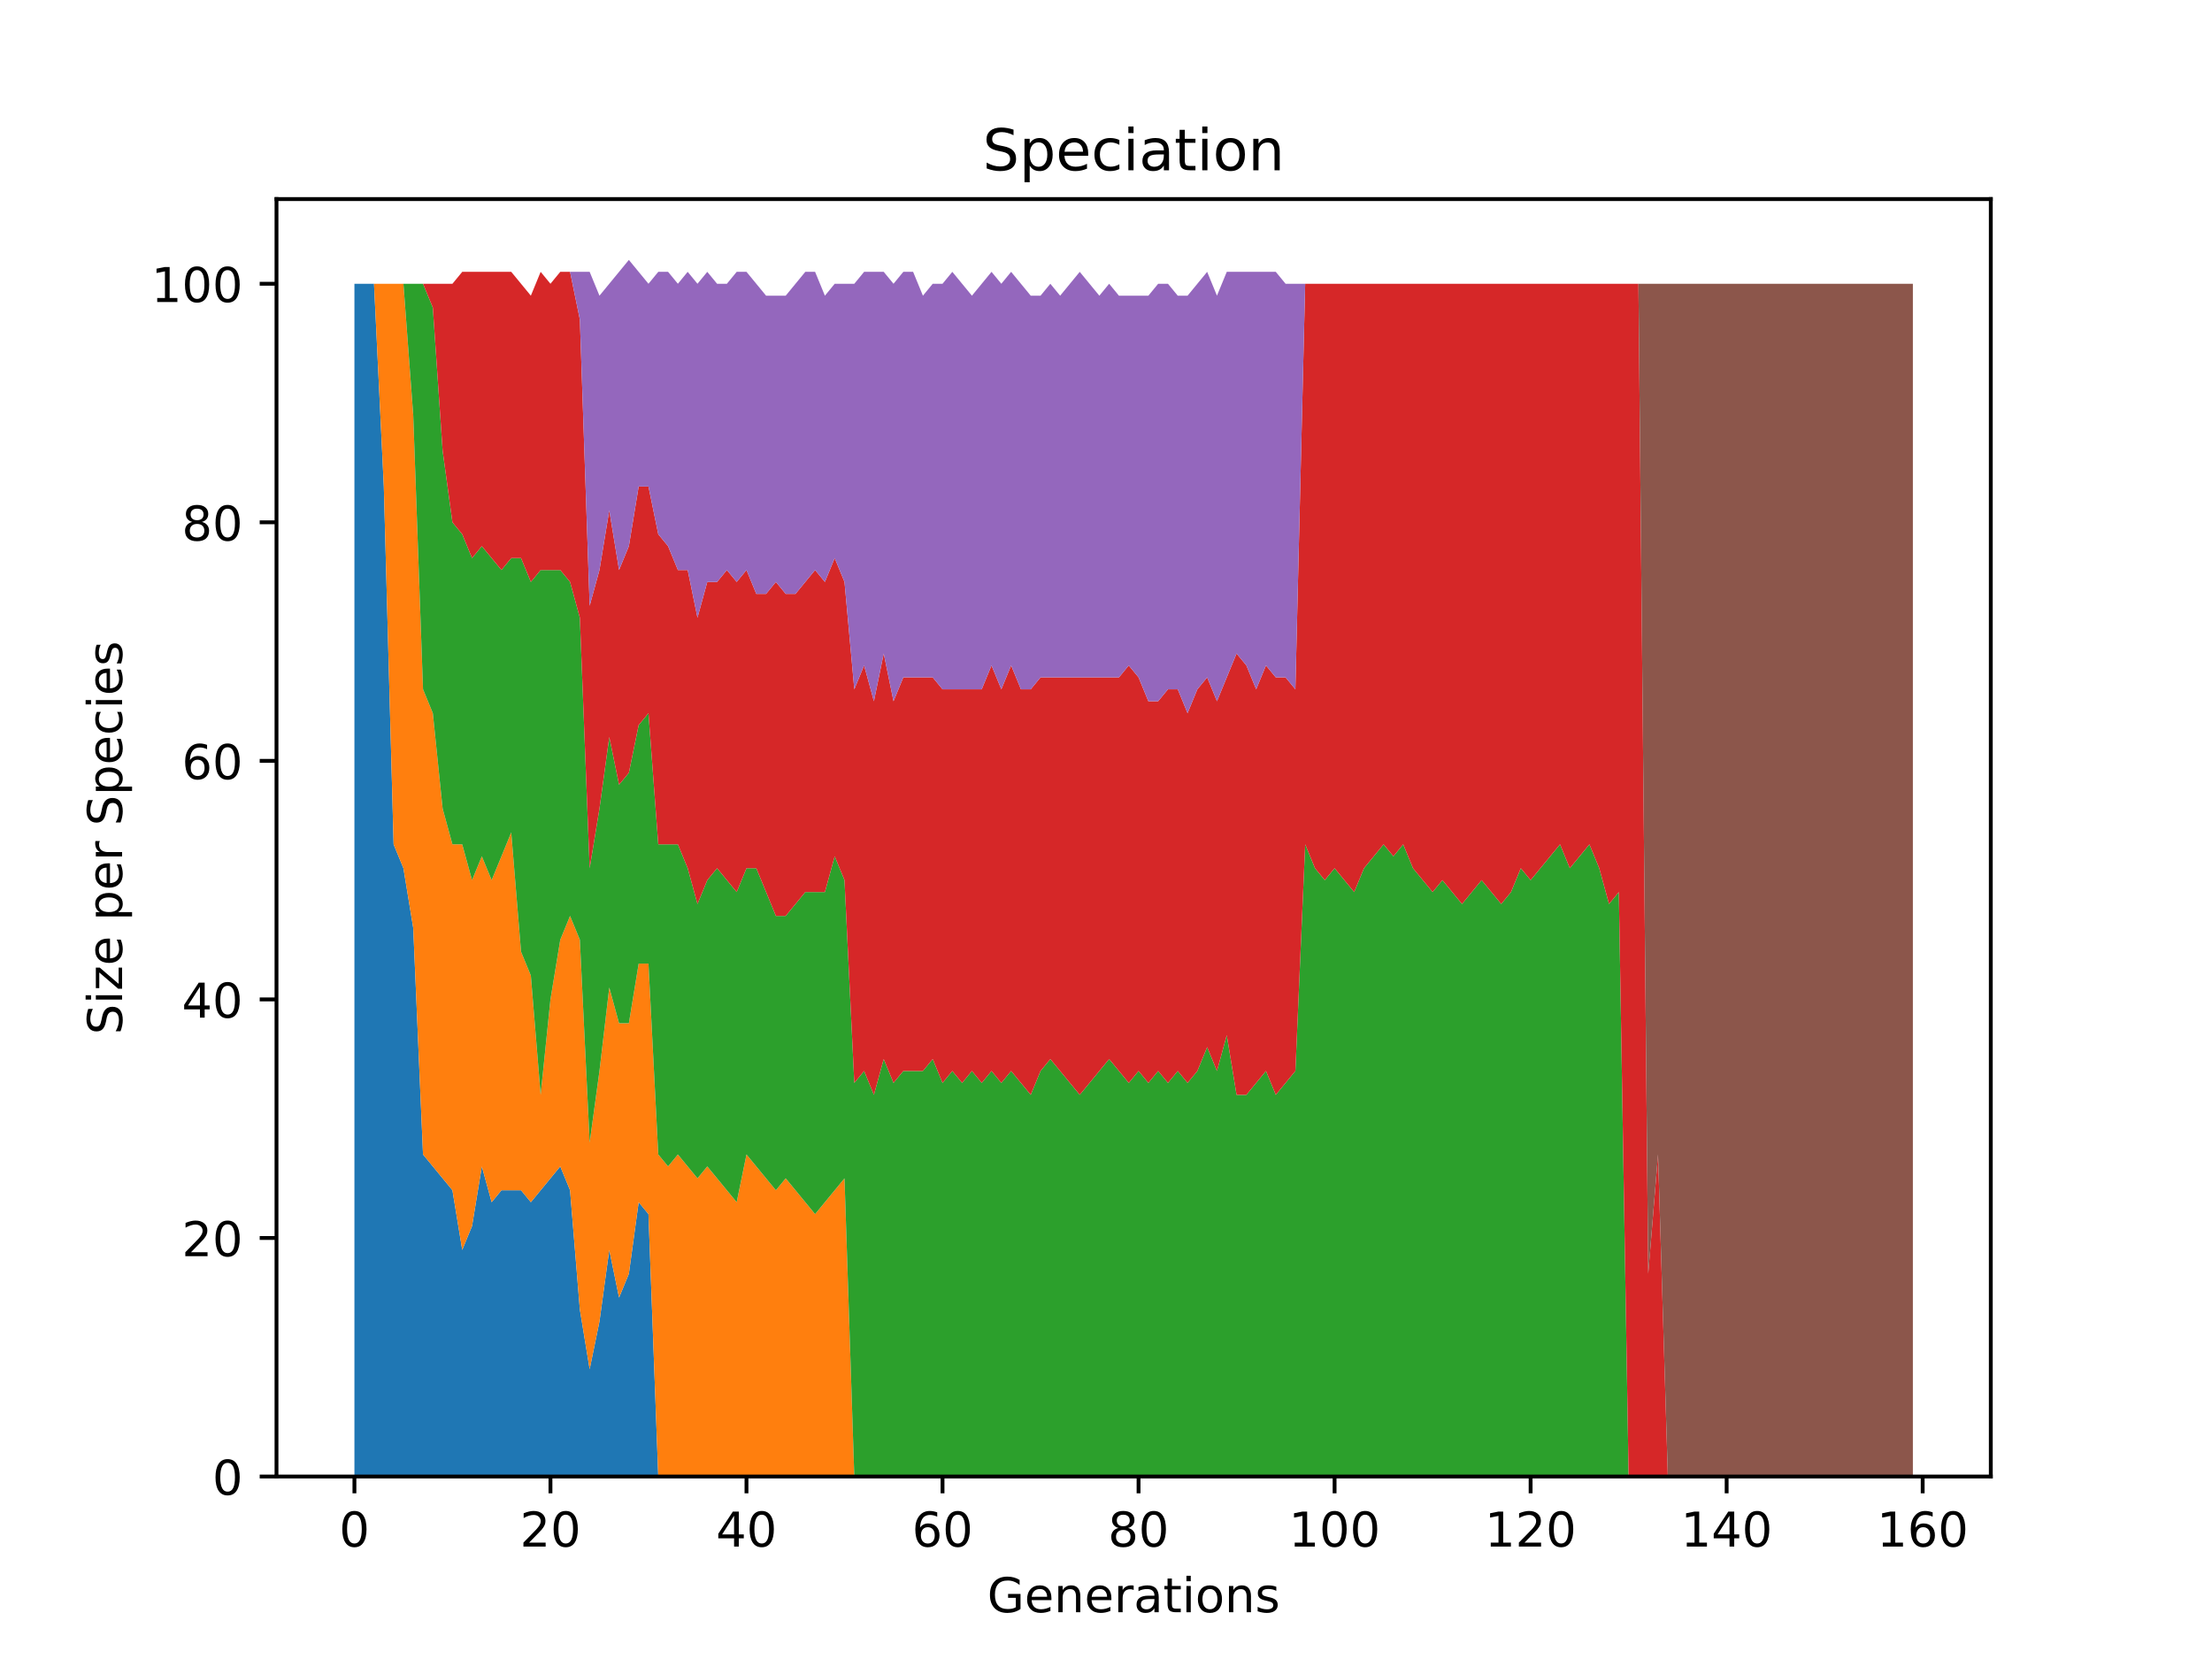 <?xml version="1.0" encoding="utf-8" standalone="no"?>
<!DOCTYPE svg PUBLIC "-//W3C//DTD SVG 1.1//EN"
  "http://www.w3.org/Graphics/SVG/1.1/DTD/svg11.dtd">
<!-- Created with matplotlib (https://matplotlib.org/) -->
<svg height="345.6pt" version="1.1" viewBox="0 0 460.8 345.6" width="460.8pt" xmlns="http://www.w3.org/2000/svg" xmlns:xlink="http://www.w3.org/1999/xlink">
 <defs>
  <style type="text/css">*{stroke-linecap:butt;stroke-linejoin:round;}</style>
 </defs>
 <g id="figure_1">
  <g id="patch_1">
   <path d="M 0 345.6 
L 460.8 345.6 
L 460.8 0 
L 0 0 
z
" style="fill:#ffffff;"/>
  </g>
  <g id="axes_1">
   <g id="patch_2">
    <path d="M 57.6 307.584 
L 414.72 307.584 
L 414.72 41.472 
L 57.6 41.472 
z
" style="fill:#ffffff;"/>
   </g>
   <g id="PolyCollection_1">
    <path clip-path="url(#p50f9b46655)" d="M 73.833 59.113 
L 73.833 307.584 
L 75.875 307.584 
L 77.916 307.584 
L 79.958 307.584 
L 82 307.584 
L 84.042 307.584 
L 86.084 307.584 
L 88.126 307.584 
L 90.168 307.584 
L 92.209 307.584 
L 94.251 307.584 
L 96.293 307.584 
L 98.335 307.584 
L 100.377 307.584 
L 102.419 307.584 
L 104.461 307.584 
L 106.502 307.584 
L 108.544 307.584 
L 110.586 307.584 
L 112.628 307.584 
L 114.67 307.584 
L 116.712 307.584 
L 118.753 307.584 
L 120.795 307.584 
L 122.837 307.584 
L 124.879 307.584 
L 126.921 307.584 
L 128.963 307.584 
L 131.005 307.584 
L 133.046 307.584 
L 135.088 307.584 
L 137.13 307.584 
L 139.172 307.584 
L 141.214 307.584 
L 143.256 307.584 
L 145.298 307.584 
L 147.339 307.584 
L 149.381 307.584 
L 151.423 307.584 
L 153.465 307.584 
L 155.507 307.584 
L 157.549 307.584 
L 159.591 307.584 
L 161.632 307.584 
L 163.674 307.584 
L 165.716 307.584 
L 167.758 307.584 
L 169.8 307.584 
L 171.842 307.584 
L 173.883 307.584 
L 175.925 307.584 
L 177.967 307.584 
L 180.009 307.584 
L 182.051 307.584 
L 184.093 307.584 
L 186.135 307.584 
L 188.176 307.584 
L 190.218 307.584 
L 192.26 307.584 
L 194.302 307.584 
L 196.344 307.584 
L 198.386 307.584 
L 200.428 307.584 
L 202.469 307.584 
L 204.511 307.584 
L 206.553 307.584 
L 208.595 307.584 
L 210.637 307.584 
L 212.679 307.584 
L 214.721 307.584 
L 216.762 307.584 
L 218.804 307.584 
L 220.846 307.584 
L 222.888 307.584 
L 224.93 307.584 
L 226.972 307.584 
L 229.014 307.584 
L 231.055 307.584 
L 233.097 307.584 
L 235.139 307.584 
L 237.181 307.584 
L 239.223 307.584 
L 241.265 307.584 
L 243.306 307.584 
L 245.348 307.584 
L 247.39 307.584 
L 249.432 307.584 
L 251.474 307.584 
L 253.516 307.584 
L 255.558 307.584 
L 257.599 307.584 
L 259.641 307.584 
L 261.683 307.584 
L 263.725 307.584 
L 265.767 307.584 
L 267.809 307.584 
L 269.851 307.584 
L 271.892 307.584 
L 273.934 307.584 
L 275.976 307.584 
L 278.018 307.584 
L 280.06 307.584 
L 282.102 307.584 
L 284.144 307.584 
L 286.185 307.584 
L 288.227 307.584 
L 290.269 307.584 
L 292.311 307.584 
L 294.353 307.584 
L 296.395 307.584 
L 298.437 307.584 
L 300.478 307.584 
L 302.52 307.584 
L 304.562 307.584 
L 306.604 307.584 
L 308.646 307.584 
L 310.688 307.584 
L 312.729 307.584 
L 314.771 307.584 
L 316.813 307.584 
L 318.855 307.584 
L 320.897 307.584 
L 322.939 307.584 
L 324.981 307.584 
L 327.022 307.584 
L 329.064 307.584 
L 331.106 307.584 
L 333.148 307.584 
L 335.19 307.584 
L 337.232 307.584 
L 339.274 307.584 
L 341.315 307.584 
L 343.357 307.584 
L 345.399 307.584 
L 347.441 307.584 
L 349.483 307.584 
L 351.525 307.584 
L 353.567 307.584 
L 355.608 307.584 
L 357.65 307.584 
L 359.692 307.584 
L 361.734 307.584 
L 363.776 307.584 
L 365.818 307.584 
L 367.859 307.584 
L 369.901 307.584 
L 371.943 307.584 
L 373.985 307.584 
L 376.027 307.584 
L 378.069 307.584 
L 380.111 307.584 
L 382.152 307.584 
L 384.194 307.584 
L 386.236 307.584 
L 388.278 307.584 
L 390.32 307.584 
L 392.362 307.584 
L 394.404 307.584 
L 396.445 307.584 
L 398.487 307.584 
L 398.487 307.584 
L 398.487 307.584 
L 396.445 307.584 
L 394.404 307.584 
L 392.362 307.584 
L 390.32 307.584 
L 388.278 307.584 
L 386.236 307.584 
L 384.194 307.584 
L 382.152 307.584 
L 380.111 307.584 
L 378.069 307.584 
L 376.027 307.584 
L 373.985 307.584 
L 371.943 307.584 
L 369.901 307.584 
L 367.859 307.584 
L 365.818 307.584 
L 363.776 307.584 
L 361.734 307.584 
L 359.692 307.584 
L 357.65 307.584 
L 355.608 307.584 
L 353.567 307.584 
L 351.525 307.584 
L 349.483 307.584 
L 347.441 307.584 
L 345.399 307.584 
L 343.357 307.584 
L 341.315 307.584 
L 339.274 307.584 
L 337.232 307.584 
L 335.19 307.584 
L 333.148 307.584 
L 331.106 307.584 
L 329.064 307.584 
L 327.022 307.584 
L 324.981 307.584 
L 322.939 307.584 
L 320.897 307.584 
L 318.855 307.584 
L 316.813 307.584 
L 314.771 307.584 
L 312.729 307.584 
L 310.688 307.584 
L 308.646 307.584 
L 306.604 307.584 
L 304.562 307.584 
L 302.52 307.584 
L 300.478 307.584 
L 298.437 307.584 
L 296.395 307.584 
L 294.353 307.584 
L 292.311 307.584 
L 290.269 307.584 
L 288.227 307.584 
L 286.185 307.584 
L 284.144 307.584 
L 282.102 307.584 
L 280.06 307.584 
L 278.018 307.584 
L 275.976 307.584 
L 273.934 307.584 
L 271.892 307.584 
L 269.851 307.584 
L 267.809 307.584 
L 265.767 307.584 
L 263.725 307.584 
L 261.683 307.584 
L 259.641 307.584 
L 257.599 307.584 
L 255.558 307.584 
L 253.516 307.584 
L 251.474 307.584 
L 249.432 307.584 
L 247.39 307.584 
L 245.348 307.584 
L 243.306 307.584 
L 241.265 307.584 
L 239.223 307.584 
L 237.181 307.584 
L 235.139 307.584 
L 233.097 307.584 
L 231.055 307.584 
L 229.014 307.584 
L 226.972 307.584 
L 224.93 307.584 
L 222.888 307.584 
L 220.846 307.584 
L 218.804 307.584 
L 216.762 307.584 
L 214.721 307.584 
L 212.679 307.584 
L 210.637 307.584 
L 208.595 307.584 
L 206.553 307.584 
L 204.511 307.584 
L 202.469 307.584 
L 200.428 307.584 
L 198.386 307.584 
L 196.344 307.584 
L 194.302 307.584 
L 192.26 307.584 
L 190.218 307.584 
L 188.176 307.584 
L 186.135 307.584 
L 184.093 307.584 
L 182.051 307.584 
L 180.009 307.584 
L 177.967 307.584 
L 175.925 307.584 
L 173.883 307.584 
L 171.842 307.584 
L 169.8 307.584 
L 167.758 307.584 
L 165.716 307.584 
L 163.674 307.584 
L 161.632 307.584 
L 159.591 307.584 
L 157.549 307.584 
L 155.507 307.584 
L 153.465 307.584 
L 151.423 307.584 
L 149.381 307.584 
L 147.339 307.584 
L 145.298 307.584 
L 143.256 307.584 
L 141.214 307.584 
L 139.172 307.584 
L 137.13 307.584 
L 135.088 252.92 
L 133.046 250.436 
L 131.005 265.344 
L 128.963 270.313 
L 126.921 260.375 
L 124.879 275.283 
L 122.837 285.222 
L 120.795 272.798 
L 118.753 247.951 
L 116.712 242.982 
L 114.67 245.466 
L 112.628 247.951 
L 110.586 250.436 
L 108.544 247.951 
L 106.502 247.951 
L 104.461 247.951 
L 102.419 250.436 
L 100.377 242.982 
L 98.335 255.405 
L 96.293 260.375 
L 94.251 247.951 
L 92.209 245.466 
L 90.168 242.982 
L 88.126 240.497 
L 86.084 193.288 
L 84.042 180.864 
L 82 175.895 
L 79.958 101.353 
L 77.916 59.113 
L 75.875 59.113 
L 73.833 59.113 
z
" style="fill:#1f77b4;"/>
   </g>
   <g id="PolyCollection_2">
    <path clip-path="url(#p50f9b46655)" d="M 73.833 59.113 
L 73.833 59.113 
L 75.875 59.113 
L 77.916 59.113 
L 79.958 101.353 
L 82 175.895 
L 84.042 180.864 
L 86.084 193.288 
L 88.126 240.497 
L 90.168 242.982 
L 92.209 245.466 
L 94.251 247.951 
L 96.293 260.375 
L 98.335 255.405 
L 100.377 242.982 
L 102.419 250.436 
L 104.461 247.951 
L 106.502 247.951 
L 108.544 247.951 
L 110.586 250.436 
L 112.628 247.951 
L 114.67 245.466 
L 116.712 242.982 
L 118.753 247.951 
L 120.795 272.798 
L 122.837 285.222 
L 124.879 275.283 
L 126.921 260.375 
L 128.963 270.313 
L 131.005 265.344 
L 133.046 250.436 
L 135.088 252.92 
L 137.13 307.584 
L 139.172 307.584 
L 141.214 307.584 
L 143.256 307.584 
L 145.298 307.584 
L 147.339 307.584 
L 149.381 307.584 
L 151.423 307.584 
L 153.465 307.584 
L 155.507 307.584 
L 157.549 307.584 
L 159.591 307.584 
L 161.632 307.584 
L 163.674 307.584 
L 165.716 307.584 
L 167.758 307.584 
L 169.8 307.584 
L 171.842 307.584 
L 173.883 307.584 
L 175.925 307.584 
L 177.967 307.584 
L 180.009 307.584 
L 182.051 307.584 
L 184.093 307.584 
L 186.135 307.584 
L 188.176 307.584 
L 190.218 307.584 
L 192.26 307.584 
L 194.302 307.584 
L 196.344 307.584 
L 198.386 307.584 
L 200.428 307.584 
L 202.469 307.584 
L 204.511 307.584 
L 206.553 307.584 
L 208.595 307.584 
L 210.637 307.584 
L 212.679 307.584 
L 214.721 307.584 
L 216.762 307.584 
L 218.804 307.584 
L 220.846 307.584 
L 222.888 307.584 
L 224.93 307.584 
L 226.972 307.584 
L 229.014 307.584 
L 231.055 307.584 
L 233.097 307.584 
L 235.139 307.584 
L 237.181 307.584 
L 239.223 307.584 
L 241.265 307.584 
L 243.306 307.584 
L 245.348 307.584 
L 247.39 307.584 
L 249.432 307.584 
L 251.474 307.584 
L 253.516 307.584 
L 255.558 307.584 
L 257.599 307.584 
L 259.641 307.584 
L 261.683 307.584 
L 263.725 307.584 
L 265.767 307.584 
L 267.809 307.584 
L 269.851 307.584 
L 271.892 307.584 
L 273.934 307.584 
L 275.976 307.584 
L 278.018 307.584 
L 280.06 307.584 
L 282.102 307.584 
L 284.144 307.584 
L 286.185 307.584 
L 288.227 307.584 
L 290.269 307.584 
L 292.311 307.584 
L 294.353 307.584 
L 296.395 307.584 
L 298.437 307.584 
L 300.478 307.584 
L 302.52 307.584 
L 304.562 307.584 
L 306.604 307.584 
L 308.646 307.584 
L 310.688 307.584 
L 312.729 307.584 
L 314.771 307.584 
L 316.813 307.584 
L 318.855 307.584 
L 320.897 307.584 
L 322.939 307.584 
L 324.981 307.584 
L 327.022 307.584 
L 329.064 307.584 
L 331.106 307.584 
L 333.148 307.584 
L 335.19 307.584 
L 337.232 307.584 
L 339.274 307.584 
L 341.315 307.584 
L 343.357 307.584 
L 345.399 307.584 
L 347.441 307.584 
L 349.483 307.584 
L 351.525 307.584 
L 353.567 307.584 
L 355.608 307.584 
L 357.65 307.584 
L 359.692 307.584 
L 361.734 307.584 
L 363.776 307.584 
L 365.818 307.584 
L 367.859 307.584 
L 369.901 307.584 
L 371.943 307.584 
L 373.985 307.584 
L 376.027 307.584 
L 378.069 307.584 
L 380.111 307.584 
L 382.152 307.584 
L 384.194 307.584 
L 386.236 307.584 
L 388.278 307.584 
L 390.32 307.584 
L 392.362 307.584 
L 394.404 307.584 
L 396.445 307.584 
L 398.487 307.584 
L 398.487 307.584 
L 398.487 307.584 
L 396.445 307.584 
L 394.404 307.584 
L 392.362 307.584 
L 390.32 307.584 
L 388.278 307.584 
L 386.236 307.584 
L 384.194 307.584 
L 382.152 307.584 
L 380.111 307.584 
L 378.069 307.584 
L 376.027 307.584 
L 373.985 307.584 
L 371.943 307.584 
L 369.901 307.584 
L 367.859 307.584 
L 365.818 307.584 
L 363.776 307.584 
L 361.734 307.584 
L 359.692 307.584 
L 357.65 307.584 
L 355.608 307.584 
L 353.567 307.584 
L 351.525 307.584 
L 349.483 307.584 
L 347.441 307.584 
L 345.399 307.584 
L 343.357 307.584 
L 341.315 307.584 
L 339.274 307.584 
L 337.232 307.584 
L 335.19 307.584 
L 333.148 307.584 
L 331.106 307.584 
L 329.064 307.584 
L 327.022 307.584 
L 324.981 307.584 
L 322.939 307.584 
L 320.897 307.584 
L 318.855 307.584 
L 316.813 307.584 
L 314.771 307.584 
L 312.729 307.584 
L 310.688 307.584 
L 308.646 307.584 
L 306.604 307.584 
L 304.562 307.584 
L 302.52 307.584 
L 300.478 307.584 
L 298.437 307.584 
L 296.395 307.584 
L 294.353 307.584 
L 292.311 307.584 
L 290.269 307.584 
L 288.227 307.584 
L 286.185 307.584 
L 284.144 307.584 
L 282.102 307.584 
L 280.06 307.584 
L 278.018 307.584 
L 275.976 307.584 
L 273.934 307.584 
L 271.892 307.584 
L 269.851 307.584 
L 267.809 307.584 
L 265.767 307.584 
L 263.725 307.584 
L 261.683 307.584 
L 259.641 307.584 
L 257.599 307.584 
L 255.558 307.584 
L 253.516 307.584 
L 251.474 307.584 
L 249.432 307.584 
L 247.39 307.584 
L 245.348 307.584 
L 243.306 307.584 
L 241.265 307.584 
L 239.223 307.584 
L 237.181 307.584 
L 235.139 307.584 
L 233.097 307.584 
L 231.055 307.584 
L 229.014 307.584 
L 226.972 307.584 
L 224.93 307.584 
L 222.888 307.584 
L 220.846 307.584 
L 218.804 307.584 
L 216.762 307.584 
L 214.721 307.584 
L 212.679 307.584 
L 210.637 307.584 
L 208.595 307.584 
L 206.553 307.584 
L 204.511 307.584 
L 202.469 307.584 
L 200.428 307.584 
L 198.386 307.584 
L 196.344 307.584 
L 194.302 307.584 
L 192.26 307.584 
L 190.218 307.584 
L 188.176 307.584 
L 186.135 307.584 
L 184.093 307.584 
L 182.051 307.584 
L 180.009 307.584 
L 177.967 307.584 
L 175.925 245.466 
L 173.883 247.951 
L 171.842 250.436 
L 169.8 252.92 
L 167.758 250.436 
L 165.716 247.951 
L 163.674 245.466 
L 161.632 247.951 
L 159.591 245.466 
L 157.549 242.982 
L 155.507 240.497 
L 153.465 250.436 
L 151.423 247.951 
L 149.381 245.466 
L 147.339 242.982 
L 145.298 245.466 
L 143.256 242.982 
L 141.214 240.497 
L 139.172 242.982 
L 137.13 240.497 
L 135.088 200.742 
L 133.046 200.742 
L 131.005 213.165 
L 128.963 213.165 
L 126.921 205.711 
L 124.879 223.104 
L 122.837 238.012 
L 120.795 195.772 
L 118.753 190.803 
L 116.712 195.772 
L 114.67 208.196 
L 112.628 228.073 
L 110.586 203.226 
L 108.544 198.257 
L 106.502 173.41 
L 104.461 178.379 
L 102.419 183.349 
L 100.377 178.379 
L 98.335 183.349 
L 96.293 175.895 
L 94.251 175.895 
L 92.209 168.44 
L 90.168 148.563 
L 88.126 143.593 
L 86.084 86.445 
L 84.042 59.113 
L 82 59.113 
L 79.958 59.113 
L 77.916 59.113 
L 75.875 59.113 
L 73.833 59.113 
z
" style="fill:#ff7f0e;"/>
   </g>
   <g id="PolyCollection_3">
    <path clip-path="url(#p50f9b46655)" d="M 73.833 59.113 
L 73.833 59.113 
L 75.875 59.113 
L 77.916 59.113 
L 79.958 59.113 
L 82 59.113 
L 84.042 59.113 
L 86.084 86.445 
L 88.126 143.593 
L 90.168 148.563 
L 92.209 168.44 
L 94.251 175.895 
L 96.293 175.895 
L 98.335 183.349 
L 100.377 178.379 
L 102.419 183.349 
L 104.461 178.379 
L 106.502 173.41 
L 108.544 198.257 
L 110.586 203.226 
L 112.628 228.073 
L 114.67 208.196 
L 116.712 195.772 
L 118.753 190.803 
L 120.795 195.772 
L 122.837 238.012 
L 124.879 223.104 
L 126.921 205.711 
L 128.963 213.165 
L 131.005 213.165 
L 133.046 200.742 
L 135.088 200.742 
L 137.13 240.497 
L 139.172 242.982 
L 141.214 240.497 
L 143.256 242.982 
L 145.298 245.466 
L 147.339 242.982 
L 149.381 245.466 
L 151.423 247.951 
L 153.465 250.436 
L 155.507 240.497 
L 157.549 242.982 
L 159.591 245.466 
L 161.632 247.951 
L 163.674 245.466 
L 165.716 247.951 
L 167.758 250.436 
L 169.8 252.92 
L 171.842 250.436 
L 173.883 247.951 
L 175.925 245.466 
L 177.967 307.584 
L 180.009 307.584 
L 182.051 307.584 
L 184.093 307.584 
L 186.135 307.584 
L 188.176 307.584 
L 190.218 307.584 
L 192.26 307.584 
L 194.302 307.584 
L 196.344 307.584 
L 198.386 307.584 
L 200.428 307.584 
L 202.469 307.584 
L 204.511 307.584 
L 206.553 307.584 
L 208.595 307.584 
L 210.637 307.584 
L 212.679 307.584 
L 214.721 307.584 
L 216.762 307.584 
L 218.804 307.584 
L 220.846 307.584 
L 222.888 307.584 
L 224.93 307.584 
L 226.972 307.584 
L 229.014 307.584 
L 231.055 307.584 
L 233.097 307.584 
L 235.139 307.584 
L 237.181 307.584 
L 239.223 307.584 
L 241.265 307.584 
L 243.306 307.584 
L 245.348 307.584 
L 247.39 307.584 
L 249.432 307.584 
L 251.474 307.584 
L 253.516 307.584 
L 255.558 307.584 
L 257.599 307.584 
L 259.641 307.584 
L 261.683 307.584 
L 263.725 307.584 
L 265.767 307.584 
L 267.809 307.584 
L 269.851 307.584 
L 271.892 307.584 
L 273.934 307.584 
L 275.976 307.584 
L 278.018 307.584 
L 280.06 307.584 
L 282.102 307.584 
L 284.144 307.584 
L 286.185 307.584 
L 288.227 307.584 
L 290.269 307.584 
L 292.311 307.584 
L 294.353 307.584 
L 296.395 307.584 
L 298.437 307.584 
L 300.478 307.584 
L 302.52 307.584 
L 304.562 307.584 
L 306.604 307.584 
L 308.646 307.584 
L 310.688 307.584 
L 312.729 307.584 
L 314.771 307.584 
L 316.813 307.584 
L 318.855 307.584 
L 320.897 307.584 
L 322.939 307.584 
L 324.981 307.584 
L 327.022 307.584 
L 329.064 307.584 
L 331.106 307.584 
L 333.148 307.584 
L 335.19 307.584 
L 337.232 307.584 
L 339.274 307.584 
L 341.315 307.584 
L 343.357 307.584 
L 345.399 307.584 
L 347.441 307.584 
L 349.483 307.584 
L 351.525 307.584 
L 353.567 307.584 
L 355.608 307.584 
L 357.65 307.584 
L 359.692 307.584 
L 361.734 307.584 
L 363.776 307.584 
L 365.818 307.584 
L 367.859 307.584 
L 369.901 307.584 
L 371.943 307.584 
L 373.985 307.584 
L 376.027 307.584 
L 378.069 307.584 
L 380.111 307.584 
L 382.152 307.584 
L 384.194 307.584 
L 386.236 307.584 
L 388.278 307.584 
L 390.32 307.584 
L 392.362 307.584 
L 394.404 307.584 
L 396.445 307.584 
L 398.487 307.584 
L 398.487 307.584 
L 398.487 307.584 
L 396.445 307.584 
L 394.404 307.584 
L 392.362 307.584 
L 390.32 307.584 
L 388.278 307.584 
L 386.236 307.584 
L 384.194 307.584 
L 382.152 307.584 
L 380.111 307.584 
L 378.069 307.584 
L 376.027 307.584 
L 373.985 307.584 
L 371.943 307.584 
L 369.901 307.584 
L 367.859 307.584 
L 365.818 307.584 
L 363.776 307.584 
L 361.734 307.584 
L 359.692 307.584 
L 357.65 307.584 
L 355.608 307.584 
L 353.567 307.584 
L 351.525 307.584 
L 349.483 307.584 
L 347.441 307.584 
L 345.399 307.584 
L 343.357 307.584 
L 341.315 307.584 
L 339.274 307.584 
L 337.232 185.833 
L 335.19 188.318 
L 333.148 180.864 
L 331.106 175.895 
L 329.064 178.379 
L 327.022 180.864 
L 324.981 175.895 
L 322.939 178.379 
L 320.897 180.864 
L 318.855 183.349 
L 316.813 180.864 
L 314.771 185.833 
L 312.729 188.318 
L 310.688 185.833 
L 308.646 183.349 
L 306.604 185.833 
L 304.562 188.318 
L 302.52 185.833 
L 300.478 183.349 
L 298.437 185.833 
L 296.395 183.349 
L 294.353 180.864 
L 292.311 175.895 
L 290.269 178.379 
L 288.227 175.895 
L 286.185 178.379 
L 284.144 180.864 
L 282.102 185.833 
L 280.06 183.349 
L 278.018 180.864 
L 275.976 183.349 
L 273.934 180.864 
L 271.892 175.895 
L 269.851 223.104 
L 267.809 225.589 
L 265.767 228.073 
L 263.725 223.104 
L 261.683 225.589 
L 259.641 228.073 
L 257.599 228.073 
L 255.558 215.65 
L 253.516 223.104 
L 251.474 218.135 
L 249.432 223.104 
L 247.39 225.589 
L 245.348 223.104 
L 243.306 225.589 
L 241.265 223.104 
L 239.223 225.589 
L 237.181 223.104 
L 235.139 225.589 
L 233.097 223.104 
L 231.055 220.619 
L 229.014 223.104 
L 226.972 225.589 
L 224.93 228.073 
L 222.888 225.589 
L 220.846 223.104 
L 218.804 220.619 
L 216.762 223.104 
L 214.721 228.073 
L 212.679 225.589 
L 210.637 223.104 
L 208.595 225.589 
L 206.553 223.104 
L 204.511 225.589 
L 202.469 223.104 
L 200.428 225.589 
L 198.386 223.104 
L 196.344 225.589 
L 194.302 220.619 
L 192.26 223.104 
L 190.218 223.104 
L 188.176 223.104 
L 186.135 225.589 
L 184.093 220.619 
L 182.051 228.073 
L 180.009 223.104 
L 177.967 225.589 
L 175.925 183.349 
L 173.883 178.379 
L 171.842 185.833 
L 169.8 185.833 
L 167.758 185.833 
L 165.716 188.318 
L 163.674 190.803 
L 161.632 190.803 
L 159.591 185.833 
L 157.549 180.864 
L 155.507 180.864 
L 153.465 185.833 
L 151.423 183.349 
L 149.381 180.864 
L 147.339 183.349 
L 145.298 188.318 
L 143.256 180.864 
L 141.214 175.895 
L 139.172 175.895 
L 137.13 175.895 
L 135.088 148.563 
L 133.046 151.048 
L 131.005 160.986 
L 128.963 163.471 
L 126.921 153.532 
L 124.879 168.44 
L 122.837 180.864 
L 120.795 128.685 
L 118.753 121.231 
L 116.712 118.746 
L 114.67 118.746 
L 112.628 118.746 
L 110.586 121.231 
L 108.544 116.262 
L 106.502 116.262 
L 104.461 118.746 
L 102.419 116.262 
L 100.377 113.777 
L 98.335 116.262 
L 96.293 111.292 
L 94.251 108.808 
L 92.209 93.899 
L 90.168 64.083 
L 88.126 59.113 
L 86.084 59.113 
L 84.042 59.113 
L 82 59.113 
L 79.958 59.113 
L 77.916 59.113 
L 75.875 59.113 
L 73.833 59.113 
z
" style="fill:#2ca02c;"/>
   </g>
   <g id="PolyCollection_4">
    <path clip-path="url(#p50f9b46655)" d="M 73.833 59.113 
L 73.833 59.113 
L 75.875 59.113 
L 77.916 59.113 
L 79.958 59.113 
L 82 59.113 
L 84.042 59.113 
L 86.084 59.113 
L 88.126 59.113 
L 90.168 64.083 
L 92.209 93.899 
L 94.251 108.808 
L 96.293 111.292 
L 98.335 116.262 
L 100.377 113.777 
L 102.419 116.262 
L 104.461 118.746 
L 106.502 116.262 
L 108.544 116.262 
L 110.586 121.231 
L 112.628 118.746 
L 114.67 118.746 
L 116.712 118.746 
L 118.753 121.231 
L 120.795 128.685 
L 122.837 180.864 
L 124.879 168.44 
L 126.921 153.532 
L 128.963 163.471 
L 131.005 160.986 
L 133.046 151.048 
L 135.088 148.563 
L 137.13 175.895 
L 139.172 175.895 
L 141.214 175.895 
L 143.256 180.864 
L 145.298 188.318 
L 147.339 183.349 
L 149.381 180.864 
L 151.423 183.349 
L 153.465 185.833 
L 155.507 180.864 
L 157.549 180.864 
L 159.591 185.833 
L 161.632 190.803 
L 163.674 190.803 
L 165.716 188.318 
L 167.758 185.833 
L 169.8 185.833 
L 171.842 185.833 
L 173.883 178.379 
L 175.925 183.349 
L 177.967 225.589 
L 180.009 223.104 
L 182.051 228.073 
L 184.093 220.619 
L 186.135 225.589 
L 188.176 223.104 
L 190.218 223.104 
L 192.26 223.104 
L 194.302 220.619 
L 196.344 225.589 
L 198.386 223.104 
L 200.428 225.589 
L 202.469 223.104 
L 204.511 225.589 
L 206.553 223.104 
L 208.595 225.589 
L 210.637 223.104 
L 212.679 225.589 
L 214.721 228.073 
L 216.762 223.104 
L 218.804 220.619 
L 220.846 223.104 
L 222.888 225.589 
L 224.93 228.073 
L 226.972 225.589 
L 229.014 223.104 
L 231.055 220.619 
L 233.097 223.104 
L 235.139 225.589 
L 237.181 223.104 
L 239.223 225.589 
L 241.265 223.104 
L 243.306 225.589 
L 245.348 223.104 
L 247.39 225.589 
L 249.432 223.104 
L 251.474 218.135 
L 253.516 223.104 
L 255.558 215.65 
L 257.599 228.073 
L 259.641 228.073 
L 261.683 225.589 
L 263.725 223.104 
L 265.767 228.073 
L 267.809 225.589 
L 269.851 223.104 
L 271.892 175.895 
L 273.934 180.864 
L 275.976 183.349 
L 278.018 180.864 
L 280.06 183.349 
L 282.102 185.833 
L 284.144 180.864 
L 286.185 178.379 
L 288.227 175.895 
L 290.269 178.379 
L 292.311 175.895 
L 294.353 180.864 
L 296.395 183.349 
L 298.437 185.833 
L 300.478 183.349 
L 302.52 185.833 
L 304.562 188.318 
L 306.604 185.833 
L 308.646 183.349 
L 310.688 185.833 
L 312.729 188.318 
L 314.771 185.833 
L 316.813 180.864 
L 318.855 183.349 
L 320.897 180.864 
L 322.939 178.379 
L 324.981 175.895 
L 327.022 180.864 
L 329.064 178.379 
L 331.106 175.895 
L 333.148 180.864 
L 335.19 188.318 
L 337.232 185.833 
L 339.274 307.584 
L 341.315 307.584 
L 343.357 307.584 
L 345.399 307.584 
L 347.441 307.584 
L 349.483 307.584 
L 351.525 307.584 
L 353.567 307.584 
L 355.608 307.584 
L 357.65 307.584 
L 359.692 307.584 
L 361.734 307.584 
L 363.776 307.584 
L 365.818 307.584 
L 367.859 307.584 
L 369.901 307.584 
L 371.943 307.584 
L 373.985 307.584 
L 376.027 307.584 
L 378.069 307.584 
L 380.111 307.584 
L 382.152 307.584 
L 384.194 307.584 
L 386.236 307.584 
L 388.278 307.584 
L 390.32 307.584 
L 392.362 307.584 
L 394.404 307.584 
L 396.445 307.584 
L 398.487 307.584 
L 398.487 307.584 
L 398.487 307.584 
L 396.445 307.584 
L 394.404 307.584 
L 392.362 307.584 
L 390.32 307.584 
L 388.278 307.584 
L 386.236 307.584 
L 384.194 307.584 
L 382.152 307.584 
L 380.111 307.584 
L 378.069 307.584 
L 376.027 307.584 
L 373.985 307.584 
L 371.943 307.584 
L 369.901 307.584 
L 367.859 307.584 
L 365.818 307.584 
L 363.776 307.584 
L 361.734 307.584 
L 359.692 307.584 
L 357.65 307.584 
L 355.608 307.584 
L 353.567 307.584 
L 351.525 307.584 
L 349.483 307.584 
L 347.441 307.584 
L 345.399 240.497 
L 343.357 265.344 
L 341.315 59.113 
L 339.274 59.113 
L 337.232 59.113 
L 335.19 59.113 
L 333.148 59.113 
L 331.106 59.113 
L 329.064 59.113 
L 327.022 59.113 
L 324.981 59.113 
L 322.939 59.113 
L 320.897 59.113 
L 318.855 59.113 
L 316.813 59.113 
L 314.771 59.113 
L 312.729 59.113 
L 310.688 59.113 
L 308.646 59.113 
L 306.604 59.113 
L 304.562 59.113 
L 302.52 59.113 
L 300.478 59.113 
L 298.437 59.113 
L 296.395 59.113 
L 294.353 59.113 
L 292.311 59.113 
L 290.269 59.113 
L 288.227 59.113 
L 286.185 59.113 
L 284.144 59.113 
L 282.102 59.113 
L 280.06 59.113 
L 278.018 59.113 
L 275.976 59.113 
L 273.934 59.113 
L 271.892 59.113 
L 269.851 143.593 
L 267.809 141.109 
L 265.767 141.109 
L 263.725 138.624 
L 261.683 143.593 
L 259.641 138.624 
L 257.599 136.139 
L 255.558 141.109 
L 253.516 146.078 
L 251.474 141.109 
L 249.432 143.593 
L 247.39 148.563 
L 245.348 143.593 
L 243.306 143.593 
L 241.265 146.078 
L 239.223 146.078 
L 237.181 141.109 
L 235.139 138.624 
L 233.097 141.109 
L 231.055 141.109 
L 229.014 141.109 
L 226.972 141.109 
L 224.93 141.109 
L 222.888 141.109 
L 220.846 141.109 
L 218.804 141.109 
L 216.762 141.109 
L 214.721 143.593 
L 212.679 143.593 
L 210.637 138.624 
L 208.595 143.593 
L 206.553 138.624 
L 204.511 143.593 
L 202.469 143.593 
L 200.428 143.593 
L 198.386 143.593 
L 196.344 143.593 
L 194.302 141.109 
L 192.26 141.109 
L 190.218 141.109 
L 188.176 141.109 
L 186.135 146.078 
L 184.093 136.139 
L 182.051 146.078 
L 180.009 138.624 
L 177.967 143.593 
L 175.925 121.231 
L 173.883 116.262 
L 171.842 121.231 
L 169.8 118.746 
L 167.758 121.231 
L 165.716 123.716 
L 163.674 123.716 
L 161.632 121.231 
L 159.591 123.716 
L 157.549 123.716 
L 155.507 118.746 
L 153.465 121.231 
L 151.423 118.746 
L 149.381 121.231 
L 147.339 121.231 
L 145.298 128.685 
L 143.256 118.746 
L 141.214 118.746 
L 139.172 113.777 
L 137.13 111.292 
L 135.088 101.353 
L 133.046 101.353 
L 131.005 113.777 
L 128.963 118.746 
L 126.921 106.323 
L 124.879 118.746 
L 122.837 126.2 
L 120.795 66.568 
L 118.753 56.629 
L 116.712 56.629 
L 114.67 59.113 
L 112.628 56.629 
L 110.586 61.598 
L 108.544 59.113 
L 106.502 56.629 
L 104.461 56.629 
L 102.419 56.629 
L 100.377 56.629 
L 98.335 56.629 
L 96.293 56.629 
L 94.251 59.113 
L 92.209 59.113 
L 90.168 59.113 
L 88.126 59.113 
L 86.084 59.113 
L 84.042 59.113 
L 82 59.113 
L 79.958 59.113 
L 77.916 59.113 
L 75.875 59.113 
L 73.833 59.113 
z
" style="fill:#d62728;"/>
   </g>
   <g id="PolyCollection_5">
    <path clip-path="url(#p50f9b46655)" d="M 73.833 59.113 
L 73.833 59.113 
L 75.875 59.113 
L 77.916 59.113 
L 79.958 59.113 
L 82 59.113 
L 84.042 59.113 
L 86.084 59.113 
L 88.126 59.113 
L 90.168 59.113 
L 92.209 59.113 
L 94.251 59.113 
L 96.293 56.629 
L 98.335 56.629 
L 100.377 56.629 
L 102.419 56.629 
L 104.461 56.629 
L 106.502 56.629 
L 108.544 59.113 
L 110.586 61.598 
L 112.628 56.629 
L 114.67 59.113 
L 116.712 56.629 
L 118.753 56.629 
L 120.795 66.568 
L 122.837 126.2 
L 124.879 118.746 
L 126.921 106.323 
L 128.963 118.746 
L 131.005 113.777 
L 133.046 101.353 
L 135.088 101.353 
L 137.13 111.292 
L 139.172 113.777 
L 141.214 118.746 
L 143.256 118.746 
L 145.298 128.685 
L 147.339 121.231 
L 149.381 121.231 
L 151.423 118.746 
L 153.465 121.231 
L 155.507 118.746 
L 157.549 123.716 
L 159.591 123.716 
L 161.632 121.231 
L 163.674 123.716 
L 165.716 123.716 
L 167.758 121.231 
L 169.8 118.746 
L 171.842 121.231 
L 173.883 116.262 
L 175.925 121.231 
L 177.967 143.593 
L 180.009 138.624 
L 182.051 146.078 
L 184.093 136.139 
L 186.135 146.078 
L 188.176 141.109 
L 190.218 141.109 
L 192.26 141.109 
L 194.302 141.109 
L 196.344 143.593 
L 198.386 143.593 
L 200.428 143.593 
L 202.469 143.593 
L 204.511 143.593 
L 206.553 138.624 
L 208.595 143.593 
L 210.637 138.624 
L 212.679 143.593 
L 214.721 143.593 
L 216.762 141.109 
L 218.804 141.109 
L 220.846 141.109 
L 222.888 141.109 
L 224.93 141.109 
L 226.972 141.109 
L 229.014 141.109 
L 231.055 141.109 
L 233.097 141.109 
L 235.139 138.624 
L 237.181 141.109 
L 239.223 146.078 
L 241.265 146.078 
L 243.306 143.593 
L 245.348 143.593 
L 247.39 148.563 
L 249.432 143.593 
L 251.474 141.109 
L 253.516 146.078 
L 255.558 141.109 
L 257.599 136.139 
L 259.641 138.624 
L 261.683 143.593 
L 263.725 138.624 
L 265.767 141.109 
L 267.809 141.109 
L 269.851 143.593 
L 271.892 59.113 
L 273.934 59.113 
L 275.976 59.113 
L 278.018 59.113 
L 280.06 59.113 
L 282.102 59.113 
L 284.144 59.113 
L 286.185 59.113 
L 288.227 59.113 
L 290.269 59.113 
L 292.311 59.113 
L 294.353 59.113 
L 296.395 59.113 
L 298.437 59.113 
L 300.478 59.113 
L 302.52 59.113 
L 304.562 59.113 
L 306.604 59.113 
L 308.646 59.113 
L 310.688 59.113 
L 312.729 59.113 
L 314.771 59.113 
L 316.813 59.113 
L 318.855 59.113 
L 320.897 59.113 
L 322.939 59.113 
L 324.981 59.113 
L 327.022 59.113 
L 329.064 59.113 
L 331.106 59.113 
L 333.148 59.113 
L 335.19 59.113 
L 337.232 59.113 
L 339.274 59.113 
L 341.315 59.113 
L 343.357 265.344 
L 345.399 240.497 
L 347.441 307.584 
L 349.483 307.584 
L 351.525 307.584 
L 353.567 307.584 
L 355.608 307.584 
L 357.65 307.584 
L 359.692 307.584 
L 361.734 307.584 
L 363.776 307.584 
L 365.818 307.584 
L 367.859 307.584 
L 369.901 307.584 
L 371.943 307.584 
L 373.985 307.584 
L 376.027 307.584 
L 378.069 307.584 
L 380.111 307.584 
L 382.152 307.584 
L 384.194 307.584 
L 386.236 307.584 
L 388.278 307.584 
L 390.32 307.584 
L 392.362 307.584 
L 394.404 307.584 
L 396.445 307.584 
L 398.487 307.584 
L 398.487 307.584 
L 398.487 307.584 
L 396.445 307.584 
L 394.404 307.584 
L 392.362 307.584 
L 390.32 307.584 
L 388.278 307.584 
L 386.236 307.584 
L 384.194 307.584 
L 382.152 307.584 
L 380.111 307.584 
L 378.069 307.584 
L 376.027 307.584 
L 373.985 307.584 
L 371.943 307.584 
L 369.901 307.584 
L 367.859 307.584 
L 365.818 307.584 
L 363.776 307.584 
L 361.734 307.584 
L 359.692 307.584 
L 357.65 307.584 
L 355.608 307.584 
L 353.567 307.584 
L 351.525 307.584 
L 349.483 307.584 
L 347.441 307.584 
L 345.399 240.497 
L 343.357 265.344 
L 341.315 59.113 
L 339.274 59.113 
L 337.232 59.113 
L 335.19 59.113 
L 333.148 59.113 
L 331.106 59.113 
L 329.064 59.113 
L 327.022 59.113 
L 324.981 59.113 
L 322.939 59.113 
L 320.897 59.113 
L 318.855 59.113 
L 316.813 59.113 
L 314.771 59.113 
L 312.729 59.113 
L 310.688 59.113 
L 308.646 59.113 
L 306.604 59.113 
L 304.562 59.113 
L 302.52 59.113 
L 300.478 59.113 
L 298.437 59.113 
L 296.395 59.113 
L 294.353 59.113 
L 292.311 59.113 
L 290.269 59.113 
L 288.227 59.113 
L 286.185 59.113 
L 284.144 59.113 
L 282.102 59.113 
L 280.06 59.113 
L 278.018 59.113 
L 275.976 59.113 
L 273.934 59.113 
L 271.892 59.113 
L 269.851 59.113 
L 267.809 59.113 
L 265.767 56.629 
L 263.725 56.629 
L 261.683 56.629 
L 259.641 56.629 
L 257.599 56.629 
L 255.558 56.629 
L 253.516 61.598 
L 251.474 56.629 
L 249.432 59.113 
L 247.39 61.598 
L 245.348 61.598 
L 243.306 59.113 
L 241.265 59.113 
L 239.223 61.598 
L 237.181 61.598 
L 235.139 61.598 
L 233.097 61.598 
L 231.055 59.113 
L 229.014 61.598 
L 226.972 59.113 
L 224.93 56.629 
L 222.888 59.113 
L 220.846 61.598 
L 218.804 59.113 
L 216.762 61.598 
L 214.721 61.598 
L 212.679 59.113 
L 210.637 56.629 
L 208.595 59.113 
L 206.553 56.629 
L 204.511 59.113 
L 202.469 61.598 
L 200.428 59.113 
L 198.386 56.629 
L 196.344 59.113 
L 194.302 59.113 
L 192.26 61.598 
L 190.218 56.629 
L 188.176 56.629 
L 186.135 59.113 
L 184.093 56.629 
L 182.051 56.629 
L 180.009 56.629 
L 177.967 59.113 
L 175.925 59.113 
L 173.883 59.113 
L 171.842 61.598 
L 169.8 56.629 
L 167.758 56.629 
L 165.716 59.113 
L 163.674 61.598 
L 161.632 61.598 
L 159.591 61.598 
L 157.549 59.113 
L 155.507 56.629 
L 153.465 56.629 
L 151.423 59.113 
L 149.381 59.113 
L 147.339 56.629 
L 145.298 59.113 
L 143.256 56.629 
L 141.214 59.113 
L 139.172 56.629 
L 137.13 56.629 
L 135.088 59.113 
L 133.046 56.629 
L 131.005 54.144 
L 128.963 56.629 
L 126.921 59.113 
L 124.879 61.598 
L 122.837 56.629 
L 120.795 56.629 
L 118.753 56.629 
L 116.712 56.629 
L 114.67 59.113 
L 112.628 56.629 
L 110.586 61.598 
L 108.544 59.113 
L 106.502 56.629 
L 104.461 56.629 
L 102.419 56.629 
L 100.377 56.629 
L 98.335 56.629 
L 96.293 56.629 
L 94.251 59.113 
L 92.209 59.113 
L 90.168 59.113 
L 88.126 59.113 
L 86.084 59.113 
L 84.042 59.113 
L 82 59.113 
L 79.958 59.113 
L 77.916 59.113 
L 75.875 59.113 
L 73.833 59.113 
z
" style="fill:#9467bd;"/>
   </g>
   <g id="PolyCollection_6">
    <path clip-path="url(#p50f9b46655)" d="M 73.833 59.113 
L 73.833 59.113 
L 75.875 59.113 
L 77.916 59.113 
L 79.958 59.113 
L 82 59.113 
L 84.042 59.113 
L 86.084 59.113 
L 88.126 59.113 
L 90.168 59.113 
L 92.209 59.113 
L 94.251 59.113 
L 96.293 56.629 
L 98.335 56.629 
L 100.377 56.629 
L 102.419 56.629 
L 104.461 56.629 
L 106.502 56.629 
L 108.544 59.113 
L 110.586 61.598 
L 112.628 56.629 
L 114.67 59.113 
L 116.712 56.629 
L 118.753 56.629 
L 120.795 56.629 
L 122.837 56.629 
L 124.879 61.598 
L 126.921 59.113 
L 128.963 56.629 
L 131.005 54.144 
L 133.046 56.629 
L 135.088 59.113 
L 137.13 56.629 
L 139.172 56.629 
L 141.214 59.113 
L 143.256 56.629 
L 145.298 59.113 
L 147.339 56.629 
L 149.381 59.113 
L 151.423 59.113 
L 153.465 56.629 
L 155.507 56.629 
L 157.549 59.113 
L 159.591 61.598 
L 161.632 61.598 
L 163.674 61.598 
L 165.716 59.113 
L 167.758 56.629 
L 169.8 56.629 
L 171.842 61.598 
L 173.883 59.113 
L 175.925 59.113 
L 177.967 59.113 
L 180.009 56.629 
L 182.051 56.629 
L 184.093 56.629 
L 186.135 59.113 
L 188.176 56.629 
L 190.218 56.629 
L 192.26 61.598 
L 194.302 59.113 
L 196.344 59.113 
L 198.386 56.629 
L 200.428 59.113 
L 202.469 61.598 
L 204.511 59.113 
L 206.553 56.629 
L 208.595 59.113 
L 210.637 56.629 
L 212.679 59.113 
L 214.721 61.598 
L 216.762 61.598 
L 218.804 59.113 
L 220.846 61.598 
L 222.888 59.113 
L 224.93 56.629 
L 226.972 59.113 
L 229.014 61.598 
L 231.055 59.113 
L 233.097 61.598 
L 235.139 61.598 
L 237.181 61.598 
L 239.223 61.598 
L 241.265 59.113 
L 243.306 59.113 
L 245.348 61.598 
L 247.39 61.598 
L 249.432 59.113 
L 251.474 56.629 
L 253.516 61.598 
L 255.558 56.629 
L 257.599 56.629 
L 259.641 56.629 
L 261.683 56.629 
L 263.725 56.629 
L 265.767 56.629 
L 267.809 59.113 
L 269.851 59.113 
L 271.892 59.113 
L 273.934 59.113 
L 275.976 59.113 
L 278.018 59.113 
L 280.06 59.113 
L 282.102 59.113 
L 284.144 59.113 
L 286.185 59.113 
L 288.227 59.113 
L 290.269 59.113 
L 292.311 59.113 
L 294.353 59.113 
L 296.395 59.113 
L 298.437 59.113 
L 300.478 59.113 
L 302.52 59.113 
L 304.562 59.113 
L 306.604 59.113 
L 308.646 59.113 
L 310.688 59.113 
L 312.729 59.113 
L 314.771 59.113 
L 316.813 59.113 
L 318.855 59.113 
L 320.897 59.113 
L 322.939 59.113 
L 324.981 59.113 
L 327.022 59.113 
L 329.064 59.113 
L 331.106 59.113 
L 333.148 59.113 
L 335.19 59.113 
L 337.232 59.113 
L 339.274 59.113 
L 341.315 59.113 
L 343.357 265.344 
L 345.399 240.497 
L 347.441 307.584 
L 349.483 307.584 
L 351.525 307.584 
L 353.567 307.584 
L 355.608 307.584 
L 357.65 307.584 
L 359.692 307.584 
L 361.734 307.584 
L 363.776 307.584 
L 365.818 307.584 
L 367.859 307.584 
L 369.901 307.584 
L 371.943 307.584 
L 373.985 307.584 
L 376.027 307.584 
L 378.069 307.584 
L 380.111 307.584 
L 382.152 307.584 
L 384.194 307.584 
L 386.236 307.584 
L 388.278 307.584 
L 390.32 307.584 
L 392.362 307.584 
L 394.404 307.584 
L 396.445 307.584 
L 398.487 307.584 
L 398.487 59.113 
L 398.487 59.113 
L 396.445 59.113 
L 394.404 59.113 
L 392.362 59.113 
L 390.32 59.113 
L 388.278 59.113 
L 386.236 59.113 
L 384.194 59.113 
L 382.152 59.113 
L 380.111 59.113 
L 378.069 59.113 
L 376.027 59.113 
L 373.985 59.113 
L 371.943 59.113 
L 369.901 59.113 
L 367.859 59.113 
L 365.818 59.113 
L 363.776 59.113 
L 361.734 59.113 
L 359.692 59.113 
L 357.65 59.113 
L 355.608 59.113 
L 353.567 59.113 
L 351.525 59.113 
L 349.483 59.113 
L 347.441 59.113 
L 345.399 59.113 
L 343.357 59.113 
L 341.315 59.113 
L 339.274 59.113 
L 337.232 59.113 
L 335.19 59.113 
L 333.148 59.113 
L 331.106 59.113 
L 329.064 59.113 
L 327.022 59.113 
L 324.981 59.113 
L 322.939 59.113 
L 320.897 59.113 
L 318.855 59.113 
L 316.813 59.113 
L 314.771 59.113 
L 312.729 59.113 
L 310.688 59.113 
L 308.646 59.113 
L 306.604 59.113 
L 304.562 59.113 
L 302.52 59.113 
L 300.478 59.113 
L 298.437 59.113 
L 296.395 59.113 
L 294.353 59.113 
L 292.311 59.113 
L 290.269 59.113 
L 288.227 59.113 
L 286.185 59.113 
L 284.144 59.113 
L 282.102 59.113 
L 280.06 59.113 
L 278.018 59.113 
L 275.976 59.113 
L 273.934 59.113 
L 271.892 59.113 
L 269.851 59.113 
L 267.809 59.113 
L 265.767 56.629 
L 263.725 56.629 
L 261.683 56.629 
L 259.641 56.629 
L 257.599 56.629 
L 255.558 56.629 
L 253.516 61.598 
L 251.474 56.629 
L 249.432 59.113 
L 247.39 61.598 
L 245.348 61.598 
L 243.306 59.113 
L 241.265 59.113 
L 239.223 61.598 
L 237.181 61.598 
L 235.139 61.598 
L 233.097 61.598 
L 231.055 59.113 
L 229.014 61.598 
L 226.972 59.113 
L 224.93 56.629 
L 222.888 59.113 
L 220.846 61.598 
L 218.804 59.113 
L 216.762 61.598 
L 214.721 61.598 
L 212.679 59.113 
L 210.637 56.629 
L 208.595 59.113 
L 206.553 56.629 
L 204.511 59.113 
L 202.469 61.598 
L 200.428 59.113 
L 198.386 56.629 
L 196.344 59.113 
L 194.302 59.113 
L 192.26 61.598 
L 190.218 56.629 
L 188.176 56.629 
L 186.135 59.113 
L 184.093 56.629 
L 182.051 56.629 
L 180.009 56.629 
L 177.967 59.113 
L 175.925 59.113 
L 173.883 59.113 
L 171.842 61.598 
L 169.8 56.629 
L 167.758 56.629 
L 165.716 59.113 
L 163.674 61.598 
L 161.632 61.598 
L 159.591 61.598 
L 157.549 59.113 
L 155.507 56.629 
L 153.465 56.629 
L 151.423 59.113 
L 149.381 59.113 
L 147.339 56.629 
L 145.298 59.113 
L 143.256 56.629 
L 141.214 59.113 
L 139.172 56.629 
L 137.13 56.629 
L 135.088 59.113 
L 133.046 56.629 
L 131.005 54.144 
L 128.963 56.629 
L 126.921 59.113 
L 124.879 61.598 
L 122.837 56.629 
L 120.795 56.629 
L 118.753 56.629 
L 116.712 56.629 
L 114.67 59.113 
L 112.628 56.629 
L 110.586 61.598 
L 108.544 59.113 
L 106.502 56.629 
L 104.461 56.629 
L 102.419 56.629 
L 100.377 56.629 
L 98.335 56.629 
L 96.293 56.629 
L 94.251 59.113 
L 92.209 59.113 
L 90.168 59.113 
L 88.126 59.113 
L 86.084 59.113 
L 84.042 59.113 
L 82 59.113 
L 79.958 59.113 
L 77.916 59.113 
L 75.875 59.113 
L 73.833 59.113 
z
" style="fill:#8c564b;"/>
   </g>
   <g id="matplotlib.axis_1">
    <g id="xtick_1">
     <g id="line2d_1">
      <defs>
       <path d="M 0 0 
L 0 3.5 
" id="m1beb4d88c6" style="stroke:#000000;stroke-width:0.8;"/>
      </defs>
      <g>
       <use style="stroke:#000000;stroke-width:0.8;" x="73.833" xlink:href="#m1beb4d88c6" y="307.584"/>
      </g>
     </g>
     <g id="text_1">
      <!-- 0 -->
      <g transform="translate(70.651 322.182)scale(0.1 -0.1)">
       <defs>
        <path d="M 31.781 66.406 
Q 24.172 66.406 20.328 58.906 
Q 16.5 51.422 16.5 36.375 
Q 16.5 21.391 20.328 13.891 
Q 24.172 6.391 31.781 6.391 
Q 39.453 6.391 43.281 13.891 
Q 47.125 21.391 47.125 36.375 
Q 47.125 51.422 43.281 58.906 
Q 39.453 66.406 31.781 66.406 
z
M 31.781 74.219 
Q 44.047 74.219 50.516 64.516 
Q 56.984 54.828 56.984 36.375 
Q 56.984 17.969 50.516 8.266 
Q 44.047 -1.422 31.781 -1.422 
Q 19.531 -1.422 13.062 8.266 
Q 6.594 17.969 6.594 36.375 
Q 6.594 54.828 13.062 64.516 
Q 19.531 74.219 31.781 74.219 
z
" id="DejaVuSans-48"/>
       </defs>
       <use xlink:href="#DejaVuSans-48"/>
      </g>
     </g>
    </g>
    <g id="xtick_2">
     <g id="line2d_2">
      <g>
       <use style="stroke:#000000;stroke-width:0.8;" x="114.67" xlink:href="#m1beb4d88c6" y="307.584"/>
      </g>
     </g>
     <g id="text_2">
      <!-- 20 -->
      <g transform="translate(108.307 322.182)scale(0.1 -0.1)">
       <defs>
        <path d="M 19.188 8.297 
L 53.609 8.297 
L 53.609 0 
L 7.328 0 
L 7.328 8.297 
Q 12.938 14.109 22.625 23.891 
Q 32.328 33.688 34.812 36.531 
Q 39.547 41.844 41.422 45.531 
Q 43.312 49.219 43.312 52.781 
Q 43.312 58.594 39.234 62.25 
Q 35.156 65.922 28.609 65.922 
Q 23.969 65.922 18.812 64.312 
Q 13.672 62.703 7.812 59.422 
L 7.812 69.391 
Q 13.766 71.781 18.938 73 
Q 24.125 74.219 28.422 74.219 
Q 39.75 74.219 46.484 68.547 
Q 53.219 62.891 53.219 53.422 
Q 53.219 48.922 51.531 44.891 
Q 49.859 40.875 45.406 35.406 
Q 44.188 33.984 37.641 27.219 
Q 31.109 20.453 19.188 8.297 
z
" id="DejaVuSans-50"/>
       </defs>
       <use xlink:href="#DejaVuSans-50"/>
       <use x="63.623" xlink:href="#DejaVuSans-48"/>
      </g>
     </g>
    </g>
    <g id="xtick_3">
     <g id="line2d_3">
      <g>
       <use style="stroke:#000000;stroke-width:0.8;" x="155.507" xlink:href="#m1beb4d88c6" y="307.584"/>
      </g>
     </g>
     <g id="text_3">
      <!-- 40 -->
      <g transform="translate(149.144 322.182)scale(0.1 -0.1)">
       <defs>
        <path d="M 37.797 64.312 
L 12.891 25.391 
L 37.797 25.391 
z
M 35.203 72.906 
L 47.609 72.906 
L 47.609 25.391 
L 58.016 25.391 
L 58.016 17.188 
L 47.609 17.188 
L 47.609 0 
L 37.797 0 
L 37.797 17.188 
L 4.891 17.188 
L 4.891 26.703 
z
" id="DejaVuSans-52"/>
       </defs>
       <use xlink:href="#DejaVuSans-52"/>
       <use x="63.623" xlink:href="#DejaVuSans-48"/>
      </g>
     </g>
    </g>
    <g id="xtick_4">
     <g id="line2d_4">
      <g>
       <use style="stroke:#000000;stroke-width:0.8;" x="196.344" xlink:href="#m1beb4d88c6" y="307.584"/>
      </g>
     </g>
     <g id="text_4">
      <!-- 60 -->
      <g transform="translate(189.981 322.182)scale(0.1 -0.1)">
       <defs>
        <path d="M 33.016 40.375 
Q 26.375 40.375 22.484 35.828 
Q 18.609 31.297 18.609 23.391 
Q 18.609 15.531 22.484 10.953 
Q 26.375 6.391 33.016 6.391 
Q 39.656 6.391 43.531 10.953 
Q 47.406 15.531 47.406 23.391 
Q 47.406 31.297 43.531 35.828 
Q 39.656 40.375 33.016 40.375 
z
M 52.594 71.297 
L 52.594 62.312 
Q 48.875 64.062 45.094 64.984 
Q 41.312 65.922 37.594 65.922 
Q 27.828 65.922 22.672 59.328 
Q 17.531 52.734 16.797 39.406 
Q 19.672 43.656 24.016 45.922 
Q 28.375 48.188 33.594 48.188 
Q 44.578 48.188 50.953 41.516 
Q 57.328 34.859 57.328 23.391 
Q 57.328 12.156 50.688 5.359 
Q 44.047 -1.422 33.016 -1.422 
Q 20.359 -1.422 13.672 8.266 
Q 6.984 17.969 6.984 36.375 
Q 6.984 53.656 15.188 63.938 
Q 23.391 74.219 37.203 74.219 
Q 40.922 74.219 44.703 73.484 
Q 48.484 72.75 52.594 71.297 
z
" id="DejaVuSans-54"/>
       </defs>
       <use xlink:href="#DejaVuSans-54"/>
       <use x="63.623" xlink:href="#DejaVuSans-48"/>
      </g>
     </g>
    </g>
    <g id="xtick_5">
     <g id="line2d_5">
      <g>
       <use style="stroke:#000000;stroke-width:0.8;" x="237.181" xlink:href="#m1beb4d88c6" y="307.584"/>
      </g>
     </g>
     <g id="text_5">
      <!-- 80 -->
      <g transform="translate(230.818 322.182)scale(0.1 -0.1)">
       <defs>
        <path d="M 31.781 34.625 
Q 24.75 34.625 20.719 30.859 
Q 16.703 27.094 16.703 20.516 
Q 16.703 13.922 20.719 10.156 
Q 24.75 6.391 31.781 6.391 
Q 38.812 6.391 42.859 10.172 
Q 46.922 13.969 46.922 20.516 
Q 46.922 27.094 42.891 30.859 
Q 38.875 34.625 31.781 34.625 
z
M 21.922 38.812 
Q 15.578 40.375 12.031 44.719 
Q 8.5 49.078 8.5 55.328 
Q 8.5 64.062 14.719 69.141 
Q 20.953 74.219 31.781 74.219 
Q 42.672 74.219 48.875 69.141 
Q 55.078 64.062 55.078 55.328 
Q 55.078 49.078 51.531 44.719 
Q 48 40.375 41.703 38.812 
Q 48.828 37.156 52.797 32.312 
Q 56.781 27.484 56.781 20.516 
Q 56.781 9.906 50.312 4.234 
Q 43.844 -1.422 31.781 -1.422 
Q 19.734 -1.422 13.25 4.234 
Q 6.781 9.906 6.781 20.516 
Q 6.781 27.484 10.781 32.312 
Q 14.797 37.156 21.922 38.812 
z
M 18.312 54.391 
Q 18.312 48.734 21.844 45.562 
Q 25.391 42.391 31.781 42.391 
Q 38.141 42.391 41.719 45.562 
Q 45.312 48.734 45.312 54.391 
Q 45.312 60.062 41.719 63.234 
Q 38.141 66.406 31.781 66.406 
Q 25.391 66.406 21.844 63.234 
Q 18.312 60.062 18.312 54.391 
z
" id="DejaVuSans-56"/>
       </defs>
       <use xlink:href="#DejaVuSans-56"/>
       <use x="63.623" xlink:href="#DejaVuSans-48"/>
      </g>
     </g>
    </g>
    <g id="xtick_6">
     <g id="line2d_6">
      <g>
       <use style="stroke:#000000;stroke-width:0.8;" x="278.018" xlink:href="#m1beb4d88c6" y="307.584"/>
      </g>
     </g>
     <g id="text_6">
      <!-- 100 -->
      <g transform="translate(268.474 322.182)scale(0.1 -0.1)">
       <defs>
        <path d="M 12.406 8.297 
L 28.516 8.297 
L 28.516 63.922 
L 10.984 60.406 
L 10.984 69.391 
L 28.422 72.906 
L 38.281 72.906 
L 38.281 8.297 
L 54.391 8.297 
L 54.391 0 
L 12.406 0 
z
" id="DejaVuSans-49"/>
       </defs>
       <use xlink:href="#DejaVuSans-49"/>
       <use x="63.623" xlink:href="#DejaVuSans-48"/>
       <use x="127.246" xlink:href="#DejaVuSans-48"/>
      </g>
     </g>
    </g>
    <g id="xtick_7">
     <g id="line2d_7">
      <g>
       <use style="stroke:#000000;stroke-width:0.8;" x="318.855" xlink:href="#m1beb4d88c6" y="307.584"/>
      </g>
     </g>
     <g id="text_7">
      <!-- 120 -->
      <g transform="translate(309.311 322.182)scale(0.1 -0.1)">
       <use xlink:href="#DejaVuSans-49"/>
       <use x="63.623" xlink:href="#DejaVuSans-50"/>
       <use x="127.246" xlink:href="#DejaVuSans-48"/>
      </g>
     </g>
    </g>
    <g id="xtick_8">
     <g id="line2d_8">
      <g>
       <use style="stroke:#000000;stroke-width:0.8;" x="359.692" xlink:href="#m1beb4d88c6" y="307.584"/>
      </g>
     </g>
     <g id="text_8">
      <!-- 140 -->
      <g transform="translate(350.148 322.182)scale(0.1 -0.1)">
       <use xlink:href="#DejaVuSans-49"/>
       <use x="63.623" xlink:href="#DejaVuSans-52"/>
       <use x="127.246" xlink:href="#DejaVuSans-48"/>
      </g>
     </g>
    </g>
    <g id="xtick_9">
     <g id="line2d_9">
      <g>
       <use style="stroke:#000000;stroke-width:0.8;" x="400.529" xlink:href="#m1beb4d88c6" y="307.584"/>
      </g>
     </g>
     <g id="text_9">
      <!-- 160 -->
      <g transform="translate(390.985 322.182)scale(0.1 -0.1)">
       <use xlink:href="#DejaVuSans-49"/>
       <use x="63.623" xlink:href="#DejaVuSans-54"/>
       <use x="127.246" xlink:href="#DejaVuSans-48"/>
      </g>
     </g>
    </g>
    <g id="text_10">
     <!-- Generations -->
     <g transform="translate(205.662 335.861)scale(0.1 -0.1)">
      <defs>
       <path d="M 59.516 10.406 
L 59.516 29.984 
L 43.406 29.984 
L 43.406 38.094 
L 69.281 38.094 
L 69.281 6.781 
Q 63.578 2.734 56.688 0.656 
Q 49.812 -1.422 42 -1.422 
Q 24.906 -1.422 15.25 8.562 
Q 5.609 18.562 5.609 36.375 
Q 5.609 54.25 15.25 64.234 
Q 24.906 74.219 42 74.219 
Q 49.125 74.219 55.547 72.453 
Q 61.969 70.703 67.391 67.281 
L 67.391 56.781 
Q 61.922 61.422 55.766 63.766 
Q 49.609 66.109 42.828 66.109 
Q 29.438 66.109 22.719 58.641 
Q 16.016 51.172 16.016 36.375 
Q 16.016 21.625 22.719 14.156 
Q 29.438 6.688 42.828 6.688 
Q 48.047 6.688 52.141 7.594 
Q 56.25 8.5 59.516 10.406 
z
" id="DejaVuSans-71"/>
       <path d="M 56.203 29.594 
L 56.203 25.203 
L 14.891 25.203 
Q 15.484 15.922 20.484 11.062 
Q 25.484 6.203 34.422 6.203 
Q 39.594 6.203 44.453 7.469 
Q 49.312 8.734 54.109 11.281 
L 54.109 2.781 
Q 49.266 0.734 44.188 -0.344 
Q 39.109 -1.422 33.891 -1.422 
Q 20.797 -1.422 13.156 6.188 
Q 5.516 13.812 5.516 26.812 
Q 5.516 40.234 12.766 48.109 
Q 20.016 56 32.328 56 
Q 43.359 56 49.781 48.891 
Q 56.203 41.797 56.203 29.594 
z
M 47.219 32.234 
Q 47.125 39.594 43.094 43.984 
Q 39.062 48.391 32.422 48.391 
Q 24.906 48.391 20.391 44.141 
Q 15.875 39.891 15.188 32.172 
z
" id="DejaVuSans-101"/>
       <path d="M 54.891 33.016 
L 54.891 0 
L 45.906 0 
L 45.906 32.719 
Q 45.906 40.484 42.875 44.328 
Q 39.844 48.188 33.797 48.188 
Q 26.516 48.188 22.312 43.547 
Q 18.109 38.922 18.109 30.906 
L 18.109 0 
L 9.078 0 
L 9.078 54.688 
L 18.109 54.688 
L 18.109 46.188 
Q 21.344 51.125 25.703 53.562 
Q 30.078 56 35.797 56 
Q 45.219 56 50.047 50.172 
Q 54.891 44.344 54.891 33.016 
z
" id="DejaVuSans-110"/>
       <path d="M 41.109 46.297 
Q 39.594 47.172 37.812 47.578 
Q 36.031 48 33.891 48 
Q 26.266 48 22.188 43.047 
Q 18.109 38.094 18.109 28.812 
L 18.109 0 
L 9.078 0 
L 9.078 54.688 
L 18.109 54.688 
L 18.109 46.188 
Q 20.953 51.172 25.484 53.578 
Q 30.031 56 36.531 56 
Q 37.453 56 38.578 55.875 
Q 39.703 55.766 41.062 55.516 
z
" id="DejaVuSans-114"/>
       <path d="M 34.281 27.484 
Q 23.391 27.484 19.188 25 
Q 14.984 22.516 14.984 16.5 
Q 14.984 11.719 18.141 8.906 
Q 21.297 6.109 26.703 6.109 
Q 34.188 6.109 38.703 11.406 
Q 43.219 16.703 43.219 25.484 
L 43.219 27.484 
z
M 52.203 31.203 
L 52.203 0 
L 43.219 0 
L 43.219 8.297 
Q 40.141 3.328 35.547 0.953 
Q 30.953 -1.422 24.312 -1.422 
Q 15.922 -1.422 10.953 3.297 
Q 6 8.016 6 15.922 
Q 6 25.141 12.172 29.828 
Q 18.359 34.516 30.609 34.516 
L 43.219 34.516 
L 43.219 35.406 
Q 43.219 41.609 39.141 45 
Q 35.062 48.391 27.688 48.391 
Q 23 48.391 18.547 47.266 
Q 14.109 46.141 10.016 43.891 
L 10.016 52.203 
Q 14.938 54.109 19.578 55.047 
Q 24.219 56 28.609 56 
Q 40.484 56 46.344 49.844 
Q 52.203 43.703 52.203 31.203 
z
" id="DejaVuSans-97"/>
       <path d="M 18.312 70.219 
L 18.312 54.688 
L 36.812 54.688 
L 36.812 47.703 
L 18.312 47.703 
L 18.312 18.016 
Q 18.312 11.328 20.141 9.422 
Q 21.969 7.516 27.594 7.516 
L 36.812 7.516 
L 36.812 0 
L 27.594 0 
Q 17.188 0 13.234 3.875 
Q 9.281 7.766 9.281 18.016 
L 9.281 47.703 
L 2.688 47.703 
L 2.688 54.688 
L 9.281 54.688 
L 9.281 70.219 
z
" id="DejaVuSans-116"/>
       <path d="M 9.422 54.688 
L 18.406 54.688 
L 18.406 0 
L 9.422 0 
z
M 9.422 75.984 
L 18.406 75.984 
L 18.406 64.594 
L 9.422 64.594 
z
" id="DejaVuSans-105"/>
       <path d="M 30.609 48.391 
Q 23.391 48.391 19.188 42.75 
Q 14.984 37.109 14.984 27.297 
Q 14.984 17.484 19.156 11.844 
Q 23.344 6.203 30.609 6.203 
Q 37.797 6.203 41.984 11.859 
Q 46.188 17.531 46.188 27.297 
Q 46.188 37.016 41.984 42.703 
Q 37.797 48.391 30.609 48.391 
z
M 30.609 56 
Q 42.328 56 49.016 48.375 
Q 55.719 40.766 55.719 27.297 
Q 55.719 13.875 49.016 6.219 
Q 42.328 -1.422 30.609 -1.422 
Q 18.844 -1.422 12.172 6.219 
Q 5.516 13.875 5.516 27.297 
Q 5.516 40.766 12.172 48.375 
Q 18.844 56 30.609 56 
z
" id="DejaVuSans-111"/>
       <path d="M 44.281 53.078 
L 44.281 44.578 
Q 40.484 46.531 36.375 47.5 
Q 32.281 48.484 27.875 48.484 
Q 21.188 48.484 17.844 46.438 
Q 14.5 44.391 14.5 40.281 
Q 14.5 37.156 16.891 35.375 
Q 19.281 33.594 26.516 31.984 
L 29.594 31.297 
Q 39.156 29.25 43.188 25.516 
Q 47.219 21.781 47.219 15.094 
Q 47.219 7.469 41.188 3.016 
Q 35.156 -1.422 24.609 -1.422 
Q 20.219 -1.422 15.453 -0.562 
Q 10.688 0.297 5.422 2 
L 5.422 11.281 
Q 10.406 8.688 15.234 7.391 
Q 20.062 6.109 24.812 6.109 
Q 31.156 6.109 34.562 8.281 
Q 37.984 10.453 37.984 14.406 
Q 37.984 18.062 35.516 20.016 
Q 33.062 21.969 24.703 23.781 
L 21.578 24.516 
Q 13.234 26.266 9.516 29.906 
Q 5.812 33.547 5.812 39.891 
Q 5.812 47.609 11.281 51.797 
Q 16.75 56 26.812 56 
Q 31.781 56 36.172 55.266 
Q 40.578 54.547 44.281 53.078 
z
" id="DejaVuSans-115"/>
      </defs>
      <use xlink:href="#DejaVuSans-71"/>
      <use x="77.49" xlink:href="#DejaVuSans-101"/>
      <use x="139.014" xlink:href="#DejaVuSans-110"/>
      <use x="202.393" xlink:href="#DejaVuSans-101"/>
      <use x="263.916" xlink:href="#DejaVuSans-114"/>
      <use x="305.029" xlink:href="#DejaVuSans-97"/>
      <use x="366.309" xlink:href="#DejaVuSans-116"/>
      <use x="405.518" xlink:href="#DejaVuSans-105"/>
      <use x="433.301" xlink:href="#DejaVuSans-111"/>
      <use x="494.482" xlink:href="#DejaVuSans-110"/>
      <use x="557.861" xlink:href="#DejaVuSans-115"/>
     </g>
    </g>
   </g>
   <g id="matplotlib.axis_2">
    <g id="ytick_1">
     <g id="line2d_10">
      <defs>
       <path d="M 0 0 
L -3.5 0 
" id="macfc935418" style="stroke:#000000;stroke-width:0.8;"/>
      </defs>
      <g>
       <use style="stroke:#000000;stroke-width:0.8;" x="57.6" xlink:href="#macfc935418" y="307.584"/>
      </g>
     </g>
     <g id="text_11">
      <!-- 0 -->
      <g transform="translate(44.237 311.383)scale(0.1 -0.1)">
       <use xlink:href="#DejaVuSans-48"/>
      </g>
     </g>
    </g>
    <g id="ytick_2">
     <g id="line2d_11">
      <g>
       <use style="stroke:#000000;stroke-width:0.8;" x="57.6" xlink:href="#macfc935418" y="257.89"/>
      </g>
     </g>
     <g id="text_12">
      <!-- 20 -->
      <g transform="translate(37.875 261.689)scale(0.1 -0.1)">
       <use xlink:href="#DejaVuSans-50"/>
       <use x="63.623" xlink:href="#DejaVuSans-48"/>
      </g>
     </g>
    </g>
    <g id="ytick_3">
     <g id="line2d_12">
      <g>
       <use style="stroke:#000000;stroke-width:0.8;" x="57.6" xlink:href="#macfc935418" y="208.196"/>
      </g>
     </g>
     <g id="text_13">
      <!-- 40 -->
      <g transform="translate(37.875 211.995)scale(0.1 -0.1)">
       <use xlink:href="#DejaVuSans-52"/>
       <use x="63.623" xlink:href="#DejaVuSans-48"/>
      </g>
     </g>
    </g>
    <g id="ytick_4">
     <g id="line2d_13">
      <g>
       <use style="stroke:#000000;stroke-width:0.8;" x="57.6" xlink:href="#macfc935418" y="158.502"/>
      </g>
     </g>
     <g id="text_14">
      <!-- 60 -->
      <g transform="translate(37.875 162.301)scale(0.1 -0.1)">
       <use xlink:href="#DejaVuSans-54"/>
       <use x="63.623" xlink:href="#DejaVuSans-48"/>
      </g>
     </g>
    </g>
    <g id="ytick_5">
     <g id="line2d_14">
      <g>
       <use style="stroke:#000000;stroke-width:0.8;" x="57.6" xlink:href="#macfc935418" y="108.808"/>
      </g>
     </g>
     <g id="text_15">
      <!-- 80 -->
      <g transform="translate(37.875 112.607)scale(0.1 -0.1)">
       <use xlink:href="#DejaVuSans-56"/>
       <use x="63.623" xlink:href="#DejaVuSans-48"/>
      </g>
     </g>
    </g>
    <g id="ytick_6">
     <g id="line2d_15">
      <g>
       <use style="stroke:#000000;stroke-width:0.8;" x="57.6" xlink:href="#macfc935418" y="59.113"/>
      </g>
     </g>
     <g id="text_16">
      <!-- 100 -->
      <g transform="translate(31.512 62.913)scale(0.1 -0.1)">
       <use xlink:href="#DejaVuSans-49"/>
       <use x="63.623" xlink:href="#DejaVuSans-48"/>
       <use x="127.246" xlink:href="#DejaVuSans-48"/>
      </g>
     </g>
    </g>
    <g id="text_17">
     <!-- Size per Species -->
     <g transform="translate(25.433 215.521)rotate(-90)scale(0.1 -0.1)">
      <defs>
       <path d="M 53.516 70.516 
L 53.516 60.891 
Q 47.906 63.578 42.922 64.891 
Q 37.938 66.219 33.297 66.219 
Q 25.25 66.219 20.875 63.094 
Q 16.5 59.969 16.5 54.203 
Q 16.5 49.359 19.406 46.891 
Q 22.312 44.438 30.422 42.922 
L 36.375 41.703 
Q 47.406 39.594 52.656 34.297 
Q 57.906 29 57.906 20.125 
Q 57.906 9.516 50.797 4.047 
Q 43.703 -1.422 29.984 -1.422 
Q 24.812 -1.422 18.969 -0.25 
Q 13.141 0.922 6.891 3.219 
L 6.891 13.375 
Q 12.891 10.016 18.656 8.297 
Q 24.422 6.594 29.984 6.594 
Q 38.422 6.594 43.016 9.906 
Q 47.609 13.234 47.609 19.391 
Q 47.609 24.75 44.312 27.781 
Q 41.016 30.812 33.5 32.328 
L 27.484 33.5 
Q 16.453 35.688 11.516 40.375 
Q 6.594 45.062 6.594 53.422 
Q 6.594 63.094 13.406 68.656 
Q 20.219 74.219 32.172 74.219 
Q 37.312 74.219 42.625 73.281 
Q 47.953 72.359 53.516 70.516 
z
" id="DejaVuSans-83"/>
       <path d="M 5.516 54.688 
L 48.188 54.688 
L 48.188 46.484 
L 14.406 7.172 
L 48.188 7.172 
L 48.188 0 
L 4.297 0 
L 4.297 8.203 
L 38.094 47.516 
L 5.516 47.516 
z
" id="DejaVuSans-122"/>
       <path id="DejaVuSans-32"/>
       <path d="M 18.109 8.203 
L 18.109 -20.797 
L 9.078 -20.797 
L 9.078 54.688 
L 18.109 54.688 
L 18.109 46.391 
Q 20.953 51.266 25.266 53.625 
Q 29.594 56 35.594 56 
Q 45.562 56 51.781 48.094 
Q 58.016 40.188 58.016 27.297 
Q 58.016 14.406 51.781 6.484 
Q 45.562 -1.422 35.594 -1.422 
Q 29.594 -1.422 25.266 0.953 
Q 20.953 3.328 18.109 8.203 
z
M 48.688 27.297 
Q 48.688 37.203 44.609 42.844 
Q 40.531 48.484 33.406 48.484 
Q 26.266 48.484 22.188 42.844 
Q 18.109 37.203 18.109 27.297 
Q 18.109 17.391 22.188 11.75 
Q 26.266 6.109 33.406 6.109 
Q 40.531 6.109 44.609 11.75 
Q 48.688 17.391 48.688 27.297 
z
" id="DejaVuSans-112"/>
       <path d="M 48.781 52.594 
L 48.781 44.188 
Q 44.969 46.297 41.141 47.344 
Q 37.312 48.391 33.406 48.391 
Q 24.656 48.391 19.812 42.844 
Q 14.984 37.312 14.984 27.297 
Q 14.984 17.281 19.812 11.734 
Q 24.656 6.203 33.406 6.203 
Q 37.312 6.203 41.141 7.25 
Q 44.969 8.297 48.781 10.406 
L 48.781 2.094 
Q 45.016 0.344 40.984 -0.531 
Q 36.969 -1.422 32.422 -1.422 
Q 20.062 -1.422 12.781 6.344 
Q 5.516 14.109 5.516 27.297 
Q 5.516 40.672 12.859 48.328 
Q 20.219 56 33.016 56 
Q 37.156 56 41.109 55.141 
Q 45.062 54.297 48.781 52.594 
z
" id="DejaVuSans-99"/>
      </defs>
      <use xlink:href="#DejaVuSans-83"/>
      <use x="63.477" xlink:href="#DejaVuSans-105"/>
      <use x="91.26" xlink:href="#DejaVuSans-122"/>
      <use x="143.75" xlink:href="#DejaVuSans-101"/>
      <use x="205.273" xlink:href="#DejaVuSans-32"/>
      <use x="237.061" xlink:href="#DejaVuSans-112"/>
      <use x="300.537" xlink:href="#DejaVuSans-101"/>
      <use x="362.061" xlink:href="#DejaVuSans-114"/>
      <use x="403.174" xlink:href="#DejaVuSans-32"/>
      <use x="434.961" xlink:href="#DejaVuSans-83"/>
      <use x="498.438" xlink:href="#DejaVuSans-112"/>
      <use x="561.914" xlink:href="#DejaVuSans-101"/>
      <use x="623.438" xlink:href="#DejaVuSans-99"/>
      <use x="678.418" xlink:href="#DejaVuSans-105"/>
      <use x="706.201" xlink:href="#DejaVuSans-101"/>
      <use x="767.725" xlink:href="#DejaVuSans-115"/>
     </g>
    </g>
   </g>
   <g id="patch_3">
    <path d="M 57.6 307.584 
L 57.6 41.472 
" style="fill:none;stroke:#000000;stroke-linecap:square;stroke-linejoin:miter;stroke-width:0.8;"/>
   </g>
   <g id="patch_4">
    <path d="M 414.72 307.584 
L 414.72 41.472 
" style="fill:none;stroke:#000000;stroke-linecap:square;stroke-linejoin:miter;stroke-width:0.8;"/>
   </g>
   <g id="patch_5">
    <path d="M 57.6 307.584 
L 414.72 307.584 
" style="fill:none;stroke:#000000;stroke-linecap:square;stroke-linejoin:miter;stroke-width:0.8;"/>
   </g>
   <g id="patch_6">
    <path d="M 57.6 41.472 
L 414.72 41.472 
" style="fill:none;stroke:#000000;stroke-linecap:square;stroke-linejoin:miter;stroke-width:0.8;"/>
   </g>
   <g id="text_18">
    <!-- Speciation -->
    <g transform="translate(204.714 35.472)scale(0.12 -0.12)">
     <use xlink:href="#DejaVuSans-83"/>
     <use x="63.477" xlink:href="#DejaVuSans-112"/>
     <use x="126.953" xlink:href="#DejaVuSans-101"/>
     <use x="188.477" xlink:href="#DejaVuSans-99"/>
     <use x="243.457" xlink:href="#DejaVuSans-105"/>
     <use x="271.24" xlink:href="#DejaVuSans-97"/>
     <use x="332.52" xlink:href="#DejaVuSans-116"/>
     <use x="371.729" xlink:href="#DejaVuSans-105"/>
     <use x="399.512" xlink:href="#DejaVuSans-111"/>
     <use x="460.693" xlink:href="#DejaVuSans-110"/>
    </g>
   </g>
  </g>
 </g>
 <defs>
  <clipPath id="p50f9b46655">
   <rect height="266.112" width="357.12" x="57.6" y="41.472"/>
  </clipPath>
 </defs>
</svg>

